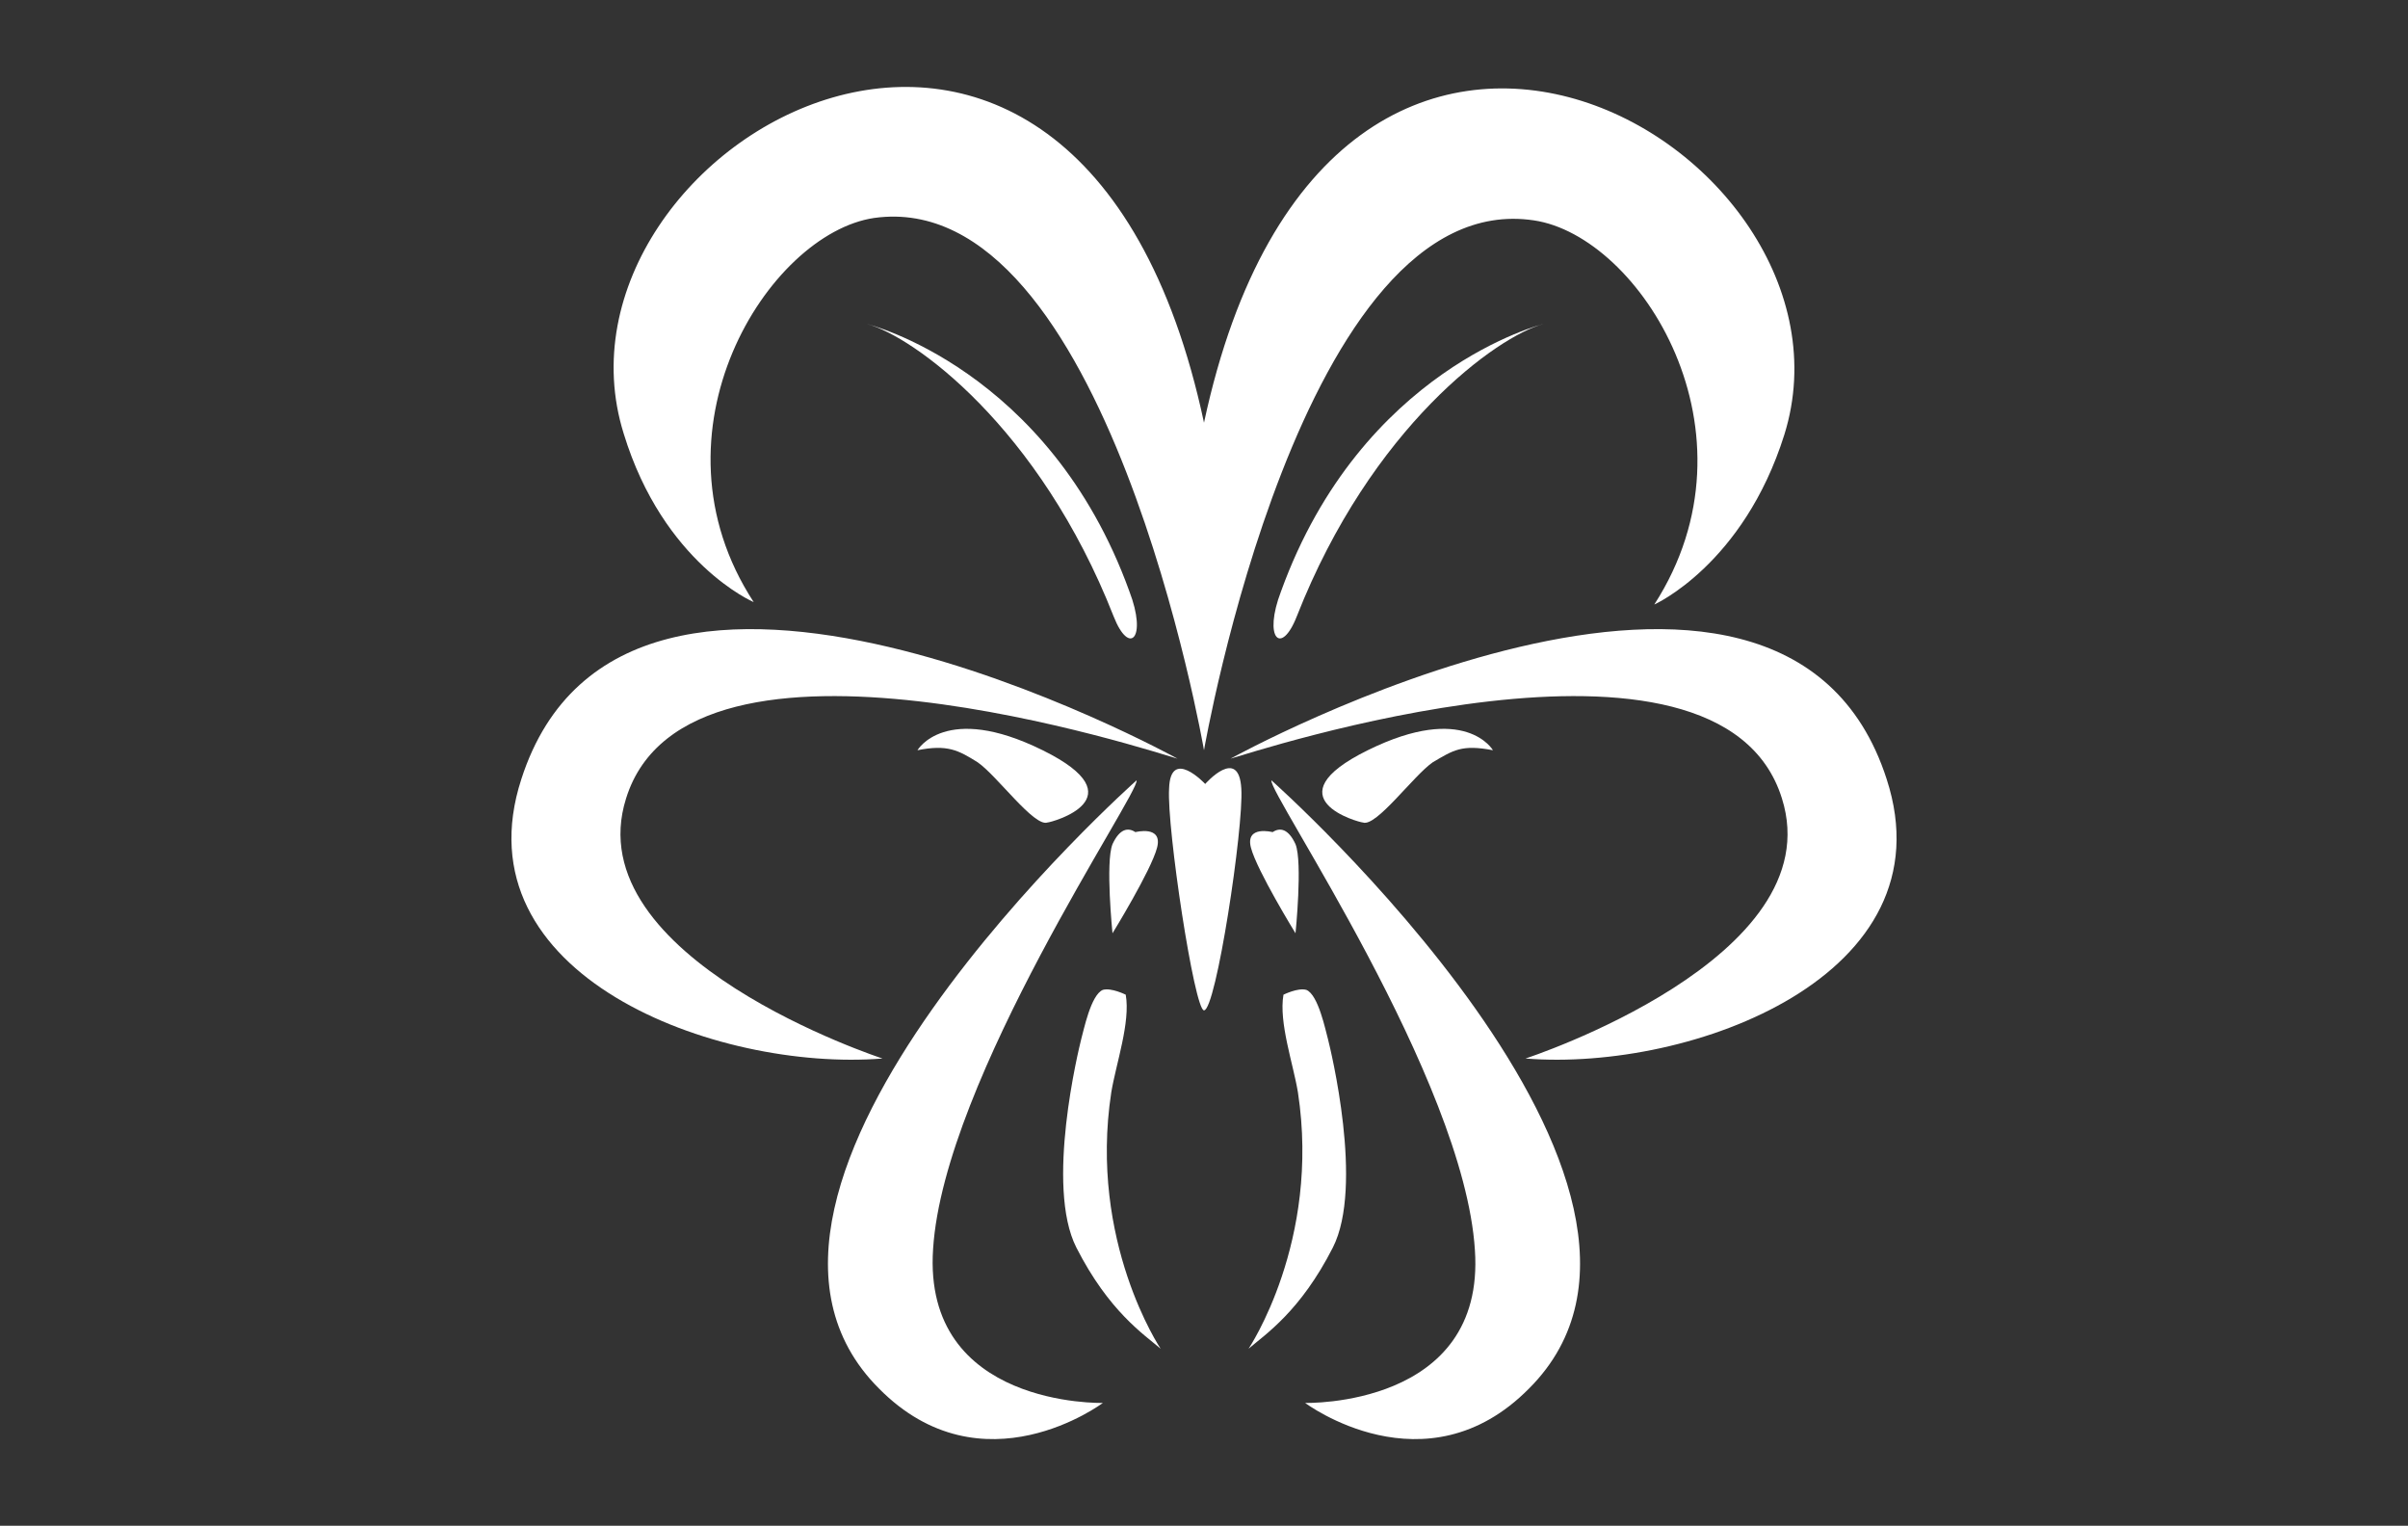 <?xml version="1.0" encoding="utf-8"?>
<!-- Generator: Adobe Illustrator 19.0.0, SVG Export Plug-In . SVG Version: 6.00 Build 0)  -->
<svg version="1.1" id="Livello_1" xmlns="http://www.w3.org/2000/svg" xmlns:xlink="http://www.w3.org/1999/xlink" x="0px" y="0px"
	 viewBox="-20 14.2 200 126.7" style="enable-background:new -20 14.2 200 126.7;" xml:space="preserve">
<rect x="-20" y="14.2" width="200" height="126.7" fill="#333333" stroke="none"/>
<style type="text/css">
	.st0{fill:#FFFFFF;}
	.st1{enable-background:new    ;}
</style>
<g>
	<g id="XMLID_2_">
		<path id="XMLID_708_" class="st0" d="M-201.2,56.8c0.4-0.3,0.4-0.7,0.6-1.1c1.4-3.6,2.9-4.6,7-4.3c0.3,0,0.7,0,1.1,0
			c-0.3-1.1-1.3-1.3-1.8-1.8c-0.7-0.6-1.5-0.8-2.1-1.7c3.8-2.5,6.4-2,8.8,2.4c0.6-1.8,1.3-3.4,3.2-3.6c2-0.4,3.6,0.3,5.4,1.3
			c-1.1,1.5-3.1,2-4.2,3.4c0.7,0.4,1.3,0.1,1.7,0.1c3.8-0.3,6.3,1.7,7,5.4c0.1,1.1-0.1,1.4-1.1,1c-2.4-0.7-4.8-1.4-7.3-2.1
			c3.2,2.9,3.6,6.1,1.8,10.2c-1.8-2.5-3.5-4.8-5.2-7.1c-0.7,0.4-0.4,1-0.4,1.5c0,3.6,0.1,7.3,0.1,11c0,1.5,0.4,1.8,1.7,1
			c4.3-2.8,8.5-5.6,12.9-8.2c1-0.6,0.8-1.4,0.8-2.1c0.1-10.1,0.3-20,0.4-30c0-1.8,0.4-3.5-0.1-5.6c-2.1,2.2-3.4,4.9-5.4,7
			c-1.8-3.4-1.4-6.6,1-9.8c-2,0.6-4.1,1.3-6,1.8c-0.6,0.1-1.1,0.6-1.5,0.1c-0.6-0.4,0-1,0.1-1.5c1.1-3.9,3.1-5.2,7.1-4.9
			c0.4,0,0.8,0.3,1.4-0.3c-1.1-0.8-2.2-1.7-3.5-2.5c-1.1-0.7-0.8-1,0.3-1.4c3.9-1.5,5.9-0.8,7.7,2.9c2.2-4.1,4.6-4.6,8.8-2.1
			c-1.5,1.1-2.9,2.1-4.3,3.2c5.2-0.6,8.1,1.5,8.8,7c-2.8-0.3-5.2-1.8-8.5-2.1c3.2,3.1,3.5,6.3,1.8,10.1c-1.8-2.5-3.5-4.8-5.2-7
			c-0.8,0.4-0.6,1.1-0.6,1.7c0.1,10.5,0.3,20.8,0.4,31.3c0,3.6,0,3.6,3.5,4.8c10.3,3.5,20.7,7,30.9,10.5c2.5,0.8,2.7,0.8,2.7-1.8
			c0-8.5,0-17.2,0-25.9c-1.7,2.2-3.4,4.5-5.3,7.1c-1.5-3.9-1.7-7.3,1.3-10.3c-2.2,0.7-4.5,1.3-6.7,2.1c-1.5,0.6-1.5-0.1-1.3-1.3
			c1-4.3,3.4-5.9,7.8-5.2c0.3,0,0.6,0,1,0c-1.1-1.3-2.5-2-3.6-2.8c-1-0.7-0.7-1.1,0.3-1.5c3.4-1.4,5.7-0.7,7.5,2.4
			c1.1-1.3,1.5-3.1,3.8-3.1c1.8,0,3.5,0.1,5.2,1.3c-1.3,1.5-3.2,2.2-4.8,3.6c0.7,0.4,1.3,0,1.8,0c4.9-0.8,6.7,2.4,7.4,5.9
			c0.1,1-0.1,1.1-1,0.8c-2.2-0.7-4.6-1.4-7.1-2.1c2.8,2.9,3.2,6.3,1.5,10.2c-1.8-2.5-3.5-4.8-5.4-7.4c-0.6,2.5,0,4.6,0,6.7
			c0,7.1,0.3,14.3,0.4,21.4c0,1.5,0.7,2.2,2,2.7c4.1,1.4,8.1,2.5,12.2,4.2c0.8,0.3,1.7,0.3,1.3,1.5c-0.4,1.4-1.3,0.8-2.1,0.6
			c-3.8-1.1-7.5-2.2-11.3-3.5c-1.5-0.6-2-0.1-2,1.4c0.1,6.1,0.1,12.3,0.1,18.4c0,1.4,0.6,1.8,1.8,1.7c3.4-0.3,6.6,0,9.9-0.4
			c1.3-0.1,1.7,0.4,1.7,1.7c-0.1,4.1-0.1,4.1-4.1,4.1c-17.6,0-35.2,0-52.8,0.1c-0.7,0-1.5-0.3-2.1,0.4c-6.8,0-13.8,0-20.7,0
			c-1.1-0.7-0.8-1.8-1.1-2.8c1.7-0.1,3.4-0.4,5-0.4c1.4,0,1.8-0.4,1.8-1.8c0-4.2,0.1-8.4,0.1-12.6c0-3.9,0-8,0-12
			c-1.1,0.1-1.8,0.7-2.5,1.1c-1.1,0.6-2.1,1.3-3.2,1.8c-0.6,0.3-1.3,0.4-1.5-0.1c-0.6-0.8,0.4-0.8,0.8-1.1c1.5-1.1,3.2-2.2,4.9-3.1
			c1.5-0.8,1.8-2,1.8-3.5c0-3.8,0.1-7.5,0.3-11.3c0-0.8,0.1-1.5-0.3-2.7c-1.5,2.2-3.1,4.2-4.5,6.1c-0.3,0.3-0.4,0.8-0.8,0.7
			c-0.4-0.1-0.4-0.6-0.6-1c-0.6-1.5-0.6-2.9-0.4-4.5c0.3-1.7,1.5-2.8,2.5-4.3c-3.1,0.4-5.6,2.1-8.4,2.2
			C-201.2,57.6-201.2,57.2-201.2,56.8z M-168.3,85.3c0.1,0,0.3,0,0.4,0c0,5.4,0,10.8,0,16.2c0,1.5,0.4,1.8,2,1.7
			c10.6-0.4,21.4-0.8,32-1.1c1.7,0,2.2-0.6,2.2-2.2c0-6.4,0.1-13,0.1-19.4c0-1.3-0.4-1.8-1.7-2.2c-11.2-3.4-22.4-6.8-33.5-10.3
			c-1.4-0.4-1.5,0-1.5,1.3C-168.3,74.4-168.3,79.9-168.3,85.3z M-171.3,86c0-5.9,0-11.2,0-16.5c0-1.4-0.1-2-1.7-1.1
			c-4.1,2.4-8.1,4.6-12.3,6.7c-1,0.6-1.3,1.3-1.3,2.4c0.1,6,0.1,12,0.1,18c0,2.2,0.1,4.6,0.1,6.8c0,1,0.3,1.7,1.4,1.5
			c3.9-0.1,7.7-0.4,11.6-0.6c1.3,0,1.8-0.6,1.7-1.8C-171.5,96.2-171.4,90.8-171.3,86z"/>
		<path id="XMLID_707_" class="st0" d="M-149.7,86.3c0.3,1.7-0.7,2-2.1,2.1c-1.8,0.1-2-0.8-2-2.2c-0.1-1.8,1-1.8,2.4-2
			C-149.7,84-149.6,84.9-149.7,86.3z"/>
		<path id="XMLID_706_" class="st0" d="M-160.1,86.3c-0.3-1.7,0.3-2.1,1.8-2.1s2.2,0.4,2.2,2.1s-0.7,2.1-2.2,2.1
			S-160.4,87.8-160.1,86.3z"/>
		<path id="XMLID_19_" class="st0" d="M-160.1,92.3c-0.3-1.5,0.3-2,1.8-2c1.8,0,2.2,0.6,2.2,2.2c0,1.4-0.4,2-2,2
			C-159.4,94.4-160.4,94.1-160.1,92.3z"/>
		<path id="XMLID_18_" class="st0" d="M-151.8,90.3c1.5-0.3,2.2,0.1,2.2,1.8c0,1.7-0.6,2.4-2.2,2.4c-1.4,0-2-0.4-2-1.8
			C-153.8,91.2-153.8,89.9-151.8,90.3z"/>
	</g>
	<g class="st1">
		<path class="st0" d="M-236.1,129.6c0-0.9,0.1-1.8,0.4-2.8c0.2-0.9,0.6-1.8,1-2.7c0.4-0.9,1-1.6,1.6-2.4c0.6-0.7,1.3-1.4,2.1-1.9
			s1.6-1,2.5-1.3s1.8-0.5,2.8-0.5s1.8,0.2,2.5,0.6s1.3,0.9,1.8,1.5s0.8,1.4,1.1,2.2c0.2,0.8,0.3,1.7,0.3,2.5c0,1.5-0.2,3-0.7,4.4
			c-0.4,1.5-1.1,2.7-2,3.9c-0.9,1.1-2,2.1-3.2,2.8c-1.3,0.7-2.8,1.1-4.4,1.1c-1,0-1.9-0.2-2.6-0.7c-0.7-0.5-1.3-1-1.8-1.8
			c-0.5-0.7-0.8-1.5-1-2.4C-235.9,131.3-236.1,130.5-236.1,129.6z M-233.8,130.2c0,0.5,0.1,1,0.2,1.5c0.2,0.5,0.4,1,0.7,1.5
			c0.3,0.4,0.6,0.8,1.1,1.1c0.5,0.3,0.9,0.5,1.5,0.5c1.2,0,2.3-0.3,3.3-0.8s1.8-1.2,2.5-2.1c0.7-0.9,1.3-1.8,1.7-2.9
			c0.4-1.1,0.6-2.1,0.6-3.2c0-0.6,0-1.2-0.1-1.9s-0.2-1.2-0.3-1.7c-0.2-0.5-0.5-1-0.9-1.3s-1-0.5-1.8-0.5c-0.2,0-0.6,0-1,0
			s-0.8,0.1-1.2,0.1c-0.4,0.1-0.8,0.2-1.1,0.4c-0.3,0.2-0.5,0.4-0.5,0.7c0,0,0,0.1,0.1,0.2s0.1,0.2,0.2,0.4c0.1,0.1,0.1,0.2,0.2,0.4
			c0.1,0.1,0.1,0.2,0.1,0.2s-0.1,0.1-0.2,0.3c-0.1,0.2-0.3,0.2-0.3,0.3c-0.9,0.2-1.6,0.5-2.2,0.9c-0.6,0.3-1.1,0.8-1.4,1.3
			c-0.3,0.6-0.6,1.2-0.7,2C-233.7,128.3-233.8,129.2-233.8,130.2z"/>
		<path class="st0" d="M-218.9,129c0-0.7,0.2-1.5,0.5-2.3s0.8-1.6,1.3-2.2c0.6-0.7,1.2-1.2,1.9-1.7c0.7-0.4,1.5-0.7,2.3-0.7
			c0.4,0,0.8,0.1,1.2,0.2s0.8,0.3,1.1,0.6c0.3,0.3,0.6,0.6,0.8,1s0.3,0.8,0.3,1.3c-0.3,0-0.6,0-0.9-0.1c-0.3-0.1-0.5-0.2-0.8-0.3
			c-0.2-0.1-0.5-0.2-0.7-0.3c-0.2-0.1-0.5-0.1-0.8-0.1c-0.7,0-1.3,0.2-1.8,0.5c-0.5,0.4-0.8,0.8-1.1,1.4s-0.4,1.1-0.5,1.8
			c-0.1,0.6-0.1,1.2-0.1,1.8c0,0.1,0,0.3,0,0.5s0,0.5,0,0.8s0,0.5,0,0.8c0,0.2,0,0.4,0,0.5c0.2,0.4,0.4,0.8,0.6,1
			c0.2,0.2,0.4,0.4,0.6,0.5c0.2,0.1,0.4,0.2,0.7,0.2c0.2,0,0.5,0,0.9,0c0.5,0,0.9-0.1,1.2-0.2c0.3-0.1,0.7-0.3,1-0.5
			s0.6-0.4,0.9-0.7c0.3-0.2,0.5-0.5,0.8-0.7s0.6-0.4,1-0.5c0.3-0.1,0.7-0.2,1.2-0.2c0,0.9-0.2,1.6-0.5,2.3c-0.3,0.7-0.7,1.3-1.3,1.7
			s-1.2,0.9-2,1.1c-0.8,0.3-1.6,0.4-2.5,0.4c-0.8,0-1.6-0.3-2.3-0.9c-0.7-0.6-1.2-1.3-1.7-2.1c-0.5-0.8-0.8-1.7-1.1-2.6
			C-218.8,130.5-218.9,129.7-218.9,129z"/>
		<path class="st0" d="M-205.8,129.6c0-1,0.1-1.9,0.3-2.9s0.6-1.8,1.1-2.6c0.5-0.8,1.2-1.4,2-1.9s1.8-0.7,2.9-0.7
			c0.7,0,1.2,0.1,1.7,0.4c0.5,0.2,0.9,0.6,1.3,0.9c0.3,0.4,0.6,0.9,0.8,1.4s0.3,1.1,0.3,1.6c0,0.9-0.2,1.8-0.6,2.6
			c-0.4,0.9-1,1.6-1.7,2.3c-0.7,0.6-1.5,1.1-2.4,1.5c-0.9,0.3-1.8,0.4-2.8,0.2c0,0.5,0.2,0.9,0.5,1.2c0.3,0.3,0.7,0.5,1.2,0.7
			s0.9,0.3,1.4,0.3s0.9,0.1,1.3,0.1c0.4,0,0.8,0,1.1-0.1c0.4-0.1,0.7-0.2,1.1-0.2c0.4-0.1,0.7-0.2,1.1-0.2c0.4-0.1,0.8-0.1,1.2-0.1
			c0.2,0,0.3,0,0.5,0s0.3,0.1,0.5,0.1c0.1,0.1,0.3,0.2,0.3,0.3c0.1,0.1,0.1,0.3,0.1,0.5c0,0.3-0.1,0.6-0.4,0.8
			c-0.2,0.2-0.6,0.4-0.9,0.6c-0.4,0.2-0.8,0.3-1.3,0.4c-0.5,0.1-0.9,0.1-1.3,0.2c-0.4,0-0.8,0.1-1.2,0.1s-0.6,0-0.8,0
			c-1.1,0-2.2-0.2-3.1-0.5c-0.9-0.4-1.7-0.9-2.3-1.5c-0.6-0.6-1.1-1.4-1.4-2.3C-205.6,131.7-205.8,130.7-205.8,129.6z M-202.9,127.9
			c0,0.6,0.1,1.1,0.3,1.4s0.6,0.4,1.2,0.4c0.5,0,0.9-0.1,1.4-0.3c0.4-0.2,0.8-0.4,1.2-0.7c0.4-0.3,0.7-0.7,0.9-1.1s0.3-0.9,0.3-1.3
			c0-0.3,0-0.5-0.1-0.8c0-0.3-0.1-0.5-0.3-0.8c-0.1-0.2-0.3-0.4-0.5-0.6s-0.5-0.2-0.9-0.2c-0.5,0-1,0.1-1.5,0.4
			c-0.4,0.2-0.8,0.6-1.1,0.9c-0.3,0.4-0.5,0.8-0.7,1.3C-202.9,126.9-202.9,127.4-202.9,127.9z"/>
		<path class="st0" d="M-179.4,133.6c-0.7,0.5-1.3,0.9-1.7,1.2c-0.5,0.4-1,0.7-1.4,0.9c-0.5,0.2-1,0.4-1.5,0.6
			c-0.5,0.1-1.2,0.2-1.9,0.2c-1.7,0-2.9-0.4-3.7-1.3c-0.8-0.9-1.2-2.2-1.2-3.9c0-0.7,0.1-1.4,0.3-2.1s0.4-1.5,0.8-2.2
			c0.3-0.7,0.8-1.4,1.2-2.1c0.5-0.6,1-1.2,1.6-1.7s1.2-0.9,1.9-1.2c0.7-0.3,1.4-0.4,2.2-0.4c1.3,0.1,2.3,0.4,3,0.9s1.3,1.2,1.7,1.9
			c0.4,0.8,0.6,1.7,0.8,2.6c0.1,1,0.3,2,0.3,3c0.1,1,0.2,2.1,0.3,3.1s0.4,2,0.8,2.9c-0.2,0.6-0.4,1-0.7,1.2
			c-0.2,0.2-0.4,0.3-0.7,0.1c-0.2-0.2-0.5-0.6-0.9-1.2C-178.6,135.5-178.9,134.7-179.4,133.6z M-188.6,131.3c0,1,0.2,1.8,0.6,2.2
			c0.4,0.5,1.1,0.7,2,0.7c0.7,0,1.4-0.1,2.1-0.4c0.7-0.3,1.2-0.6,1.7-1.1s0.9-1,1.2-1.6c0.3-0.6,0.5-1.4,0.5-2.1c0-0.3,0-0.8,0-1.3
			c0-0.6,0-1.2-0.1-1.7c-0.1-0.6-0.3-1.1-0.5-1.5s-0.6-0.6-1.1-0.6c-0.9,0-1.8,0.2-2.6,0.7s-1.5,1.1-2,1.8c-0.6,0.7-1,1.5-1.3,2.4
			C-188.5,129.6-188.6,130.5-188.6,131.3z"/>
		<path class="st0" d="M-174.3,128c0-0.5,0.1-0.8,0.3-1s0.6-0.3,1.1-0.3h0.3c0.1,0.3,0.1,0.6,0.2,1c0.1,0.4,0.2,0.8,0.3,1.1
			c0.1,0.4,0.3,0.8,0.5,1.1s0.4,0.6,0.7,0.8c0-0.6,0.2-1.2,0.5-1.8s0.7-1.1,1.1-1.5c0.4-0.5,0.9-0.8,1.4-1.1c0.5-0.3,1-0.5,1.6-0.6
			h0.6c0.9,0,1.6,0.2,2.2,0.6c0.6,0.4,1.1,0.9,1.5,1.5s0.7,1.3,0.9,2.1s0.4,1.6,0.5,2.4s0.2,1.6,0.2,2.3c0,0.8,0,1.4,0,1.9h-1.9
			c-0.1-1.1-0.2-2.1-0.4-3.1c-0.1-0.4-0.1-0.8-0.2-1.2c-0.1-0.4-0.2-0.8-0.3-1.2s-0.2-0.7-0.3-1.1c-0.1-0.3-0.3-0.6-0.4-0.8
			c-0.1-0.1-0.2-0.2-0.3-0.3s-0.2-0.2-0.4-0.4c-0.1-0.1-0.2-0.2-0.3-0.3c-0.1-0.1-0.2-0.1-0.2-0.1c-0.5-0.1-1,0-1.4,0.3
			s-0.7,0.8-1,1.4c-0.3,0.6-0.5,1.3-0.7,2s-0.3,1.5-0.5,2.1c-0.1,0.7-0.2,1.3-0.3,1.8s-0.1,0.8-0.1,0.9c-0.4,0.3-0.9,0.4-1.3,0.3
			c-0.4-0.1-0.8-0.4-1.1-0.8c-0.3-0.4-0.7-1-0.9-1.6c-0.3-0.6-0.5-1.3-0.8-2c-0.2-0.7-0.4-1.4-0.6-2.2
			C-174,129.3-174.2,128.6-174.3,128z"/>
		<path class="st0" d="M-158.9,131.6c0-1.1,0.3-2.1,0.8-3.1s1.2-1.8,2-2.5s1.8-1.2,2.9-1.6c1.1-0.4,2.1-0.6,3.2-0.6
			c0.6,0,1.1,0.2,1.6,0.6s0.9,0.9,1.2,1.4c0.3,0.6,0.6,1.2,0.7,1.8c0.2,0.6,0.3,1.2,0.3,1.6c0,1-0.2,2-0.7,2.9
			c-0.5,0.9-1.1,1.8-1.9,2.5c-0.8,0.7-1.6,1.3-2.6,1.7s-1.9,0.7-2.9,0.7c-0.9,0-1.6-0.1-2.2-0.4c-0.6-0.3-1.1-0.7-1.4-1.2
			c-0.4-0.5-0.6-1.1-0.8-1.7C-158.8,133.1-158.9,132.3-158.9,131.6z M-156.6,131.9c0,0.5,0,0.9,0.1,1.2s0.2,0.6,0.4,0.9
			c0.2,0.2,0.5,0.4,0.8,0.6c0.3,0.1,0.8,0.2,1.3,0.2c0.7,0,1.3-0.2,2-0.5c0.7-0.4,1.2-0.8,1.8-1.4c0.5-0.6,0.9-1.2,1.3-1.9
			c0.3-0.7,0.5-1.3,0.5-2c0-0.3,0-0.6-0.1-0.9c-0.1-0.3-0.1-0.6-0.3-0.9c-0.1-0.3-0.3-0.5-0.5-0.7s-0.5-0.3-0.9-0.3
			c-0.3,0-0.7,0.1-1.1,0.3c-0.4,0.2-0.9,0.5-1.4,0.8s-0.9,0.7-1.4,1.1c-0.5,0.4-0.9,0.9-1.2,1.3c-0.3,0.4-0.7,0.8-0.9,1.2
			C-156.5,131.3-156.6,131.6-156.6,131.9z"/>
		<path class="st0" d="M-145.2,125.6c0-0.2,0-0.6,0-1.1s0-1,0-1.5s0-1.1,0-1.5c0-0.5,0-0.8,0-1c0-0.1,0.1-0.3,0.1-0.6
			c0.1-0.3,0.2-0.5,0.3-0.8c0.1-0.2,0.2-0.5,0.4-0.7c0.2-0.2,0.4-0.3,0.6-0.3c0.6,0,1.1,0.2,1.7,0.5c0.5,0.3,1,0.7,1.5,1.3
			c0.5,0.5,0.9,1.1,1.4,1.7c0.4,0.6,0.9,1.3,1.3,1.9s0.8,1.2,1.3,1.8c0.4,0.6,0.8,1,1.2,1.3c0.4-0.2,0.8-0.6,1-1.1s0.5-1.1,0.6-1.8
			c0.2-0.7,0.3-1.4,0.4-2.1s0.3-1.4,0.5-2s0.5-1.1,0.9-1.5c0.4-0.4,0.9-0.6,1.6-0.6c0.8,0,1.5,0.3,2.2,0.9c0.6,0.6,1.2,1.4,1.7,2.4
			s1,2,1.3,3.2c0.4,1.2,0.7,2.3,0.9,3.4c0.2,1.1,0.4,2.1,0.6,2.9c0.1,0.9,0.2,1.5,0.2,1.9c0,0.2,0,0.3,0,0.5s-0.1,0.4-0.1,0.5
			c-0.1,0.2-0.2,0.3-0.3,0.3c-0.2,0.1-0.4,0.1-0.7,0c-0.1,0-0.2-0.1-0.3-0.1c-0.1-0.1-0.2-0.2-0.4-0.3c-0.1-0.1-0.2-0.2-0.3-0.4
			c-0.1-0.2-0.1-0.2-0.1-0.3c-0.2-0.9-0.3-1.8-0.5-2.9c-0.2-1.1-0.4-2.1-0.7-3.2c-0.3-1.1-0.7-2.2-1.1-3.2c-0.4-1-1-1.9-1.7-2.7
			c-0.5,0.3-0.9,0.7-1.2,1.3c-0.3,0.6-0.5,1.2-0.7,1.9c-0.2,0.7-0.4,1.4-0.5,2.1c-0.2,0.7-0.4,1.4-0.6,1.9c-0.3,0.6-0.6,1.1-1,1.4
			c-0.4,0.4-1,0.6-1.7,0.6c-0.5,0-0.9-0.2-1.4-0.5s-0.9-0.7-1.3-1.2s-0.8-1.1-1.2-1.7s-0.8-1.2-1.2-1.8c-0.4-0.6-0.8-1.2-1.1-1.7
			c-0.4-0.5-0.7-0.9-1.1-1.2c-0.1,0.6-0.3,1-0.3,1.5c-0.1,0.4-0.1,0.8-0.2,1.2c0,0.4-0.1,0.8-0.1,1.2c0,0.4,0,0.9,0,1.4
			c0,0.7,0.1,1.5,0.2,2.2c0.1,0.7,0.3,1.5,0.4,2.2s0.3,1.5,0.4,2.2c0.1,0.7,0.2,1.5,0.2,2.2v0.2c0,0.1-0.1,0.1-0.2,0.3
			c-0.1,0.1-0.2,0.2-0.3,0.4c-0.1,0.1-0.2,0.2-0.4,0.3c-0.1,0.1-0.2,0.2-0.3,0.2h-0.1c-0.1,0-0.1,0-0.2,0h-0.1c-0.1,0-0.1,0-0.1,0
			c-0.1-1-0.3-2-0.4-2.9c-0.1-0.9-0.3-1.8-0.4-2.7c-0.1-0.9-0.2-1.8-0.3-2.7C-145.1,127.7-145.2,126.7-145.2,125.6z"/>
		<path class="st0" d="M-110.3,133.6c-0.7,0.5-1.3,0.9-1.7,1.2c-0.5,0.4-1,0.7-1.4,0.9c-0.5,0.2-1,0.4-1.5,0.6
			c-0.5,0.1-1.2,0.2-1.9,0.2c-1.7,0-2.9-0.4-3.7-1.3c-0.8-0.9-1.2-2.2-1.2-3.9c0-0.7,0.1-1.4,0.3-2.1c0.2-0.7,0.4-1.5,0.8-2.2
			c0.3-0.7,0.8-1.4,1.2-2.1s1-1.2,1.6-1.7s1.2-0.9,1.9-1.2c0.7-0.3,1.4-0.4,2.2-0.4c1.3,0.1,2.3,0.4,3,0.9s1.3,1.2,1.7,1.9
			c0.4,0.8,0.6,1.7,0.8,2.6c0.1,1,0.3,2,0.3,3c0.1,1,0.2,2.1,0.3,3.1c0.1,1,0.4,2,0.8,2.9c-0.2,0.6-0.4,1-0.7,1.2
			c-0.2,0.2-0.4,0.3-0.7,0.1c-0.2-0.2-0.5-0.6-0.9-1.2C-109.4,135.6-109.8,134.7-110.3,133.6z M-119.5,131.3c0,1,0.2,1.8,0.6,2.2
			c0.4,0.5,1.1,0.7,2,0.7c0.7,0,1.4-0.1,2.1-0.4s1.2-0.6,1.7-1.1s0.9-1,1.2-1.6c0.3-0.6,0.5-1.4,0.5-2.1c0-0.3,0-0.8,0-1.3
			c0-0.6,0-1.2-0.1-1.7s-0.3-1.1-0.5-1.5s-0.6-0.6-1.1-0.6c-0.9,0-1.8,0.2-2.6,0.7c-0.8,0.5-1.5,1.1-2,1.8c-0.6,0.7-1,1.5-1.3,2.4
			C-119.3,129.6-119.5,130.5-119.5,131.3z"/>
		<path class="st0" d="M-105.2,125.8c0-0.2,0-0.3,0-0.5s0.1-0.3,0.1-0.5c0.1-0.1,0.1-0.2,0.3-0.3s0.3-0.1,0.5-0.1s0.4,0.1,0.6,0.4
			s0.4,0.6,0.7,1c0.2,0.4,0.5,0.9,0.7,1.4s0.4,1,0.6,1.4c0.2,0.4,0.3,0.8,0.4,1.1s0.2,0.5,0.2,0.5c0.2-0.6,0.5-1.3,0.8-2
			s0.6-1.4,1.1-2c0.4-0.6,0.9-1.2,1.5-1.6s1.3-0.6,2.1-0.6c0.4,0,0.8,0.1,1.2,0.2c0.4,0.1,0.7,0.3,1,0.6c0.3,0.3,0.5,0.6,0.7,0.9
			c0.2,0.4,0.3,0.8,0.3,1.2c0,0.4-0.2,0.7-0.5,0.8c-0.3,0.2-0.7,0.2-1.1,0.2h-0.3l-1.1-1.1h-0.1h-0.1h-0.1c-0.6,0-1.1,0.2-1.5,0.5
			c-0.3,0.3-0.6,0.8-0.8,1.3c-0.2,0.5-0.3,1-0.3,1.6c0,0.6-0.1,1.1-0.1,1.5c0,0.4,0,0.7,0.1,1.1c0.1,0.4,0.2,0.7,0.2,1.1
			c0.1,0.3,0.2,0.7,0.2,1.1c0.1,0.4,0.1,0.7,0.1,1.1c0,0.7-0.4,1.1-1.2,1.1c-0.4,0-0.9-0.2-1.4-0.7s-1-1.1-1.4-1.8
			c-0.5-0.7-0.9-1.5-1.3-2.4c-0.4-0.9-0.8-1.7-1.1-2.6c-0.3-0.8-0.6-1.6-0.8-2.3C-105.1,126.6-105.2,126.1-105.2,125.8z"/>
		<path class="st0" d="M-91.5,129.6c0-1,0.1-1.9,0.3-2.9c0.2-1,0.6-1.8,1.1-2.6c0.5-0.8,1.2-1.4,2-1.9s1.8-0.7,2.9-0.7
			c0.7,0,1.2,0.1,1.7,0.4c0.5,0.2,0.9,0.6,1.3,0.9c0.3,0.4,0.6,0.9,0.8,1.4c0.2,0.5,0.3,1.1,0.3,1.6c0,0.9-0.2,1.8-0.6,2.6
			c-0.4,0.9-1,1.6-1.7,2.3c-0.7,0.6-1.5,1.1-2.4,1.5c-0.9,0.3-1.8,0.4-2.8,0.2c0,0.5,0.2,0.9,0.5,1.2c0.3,0.3,0.7,0.5,1.2,0.7
			s0.9,0.3,1.4,0.3s0.9,0.1,1.3,0.1s0.8,0,1.1-0.1c0.4-0.1,0.7-0.2,1.1-0.2c0.4-0.1,0.7-0.2,1.1-0.2c0.4-0.1,0.8-0.1,1.2-0.1
			c0.2,0,0.3,0,0.5,0c0.2,0,0.3,0.1,0.5,0.1c0.1,0.1,0.3,0.2,0.3,0.3c0.1,0.1,0.1,0.3,0.1,0.5c0,0.3-0.1,0.6-0.4,0.8
			c-0.2,0.2-0.6,0.4-0.9,0.6c-0.4,0.2-0.8,0.3-1.3,0.4c-0.5,0.1-0.9,0.1-1.3,0.2c-0.4,0-0.8,0.1-1.2,0.1c-0.4,0-0.6,0-0.8,0
			c-1.1,0-2.2-0.2-3.1-0.5c-0.9-0.4-1.7-0.9-2.3-1.5c-0.6-0.6-1.1-1.4-1.4-2.3C-91.4,131.7-91.5,130.7-91.5,129.6z M-88.7,127.9
			c0,0.6,0.1,1.1,0.3,1.4c0.2,0.3,0.6,0.4,1.2,0.4c0.5,0,0.9-0.1,1.4-0.3c0.4-0.2,0.8-0.4,1.2-0.7c0.4-0.3,0.7-0.7,0.9-1.1
			s0.3-0.9,0.3-1.3c0-0.3,0-0.5-0.1-0.8c0-0.3-0.1-0.5-0.3-0.8c-0.1-0.2-0.3-0.4-0.5-0.6s-0.5-0.2-0.9-0.2c-0.5,0-1,0.1-1.5,0.4
			c-0.4,0.2-0.8,0.6-1.1,0.9c-0.3,0.4-0.5,0.8-0.7,1.3C-88.6,126.9-88.7,127.4-88.7,127.9z"/>
	</g>
</g>
<g id="XMLID_3_">
	<path id="XMLID_17_" class="st0" d="M77.8,77.2c0,0-45.8-25.3-54.5,1.7c-5.3,16.3,16.2,24.3,30,23.2c0,0-25.5-8.3-21.3-21.6
		C37.2,63.8,76.3,76.8,77.8,77.2"/>
	<path id="XMLID_16_" class="st0" d="M82.2,77.2c0,0,45.8-25.3,54.5,1.7c5.3,16.3-16.2,24.3-30,23.2c0,0,25.5-8.3,21.3-21.6
		C122.8,63.8,83.7,76.8,82.2,77.2"/>
	<path id="XMLID_15_" class="st0" d="M56.2,76.5c0,0,2.3-4,10.4,0s0.7,6,0.4,6c-1.1,0.4-4.2-3.9-5.8-5C59.6,76.5,58.7,76,56.2,76.5"
		/>
	<path id="XMLID_14_" class="st0" d="M104,76.5c0,0-2.3-4-10.4,0s-0.7,6-0.4,6c1.1,0.4,4.2-3.9,5.8-5C100.7,76.5,101.4,76,104,76.5"
		/>
	<path id="XMLID_13_" class="st0" d="M74.4,79c0,0-38.1,33.8-21.4,50.5c8.6,8.7,18.6,1.2,18.6,1.2s-15,0.4-14.1-12.8
		C58.4,103.8,74.7,80,74.4,79"/>
	<path id="XMLID_12_" class="st0" d="M85.6,79c0,0,38.1,33.8,21.4,50.5c-8.6,8.7-18.6,1.2-18.6,1.2s15,0.4,14.1-12.7
		C101.6,103.8,85.3,80,85.6,79"/>
	<path id="XMLID_11_" class="st0" d="M76.4,126.2c0,0-6-8.9-4.1-21.3c0.4-2.4,1.6-5.8,1.2-8.1c0,0-1.2-0.6-1.9-0.4
		c-1,0.4-1.6,3.4-1.8,4.1c-0.2,0.8-3,12.2-0.4,17.3C72.1,123.1,75,125,76.4,126.2"/>
	<path id="XMLID_10_" class="st0" d="M83.7,126.2c0,0,6-8.9,4.1-21.3c-0.4-2.4-1.6-5.8-1.2-8.1c0,0,1.2-0.6,1.9-0.4
		c1,0.4,1.6,3.4,1.8,4.1c0.2,0.8,3,12.2,0.4,17.3C88,123.1,85.1,125,83.7,126.2"/>
	<path id="XMLID_9_" class="st0" d="M80,76.5c0,0,8.1-46.9,27.4-44c8.8,1.3,19.2,17.6,10,31.9c0,0,7.4-3.3,10.8-14.1
		c7.5-24-37.7-50-48.2-1l0,0C69.5,0.1,24.3,26.2,31.8,50.2c3.3,10.8,10.8,14,10.8,14c-9.2-14.1,1.2-30.6,10-31.9
		C71.9,29.6,80,76.5,80,76.5L80,76.5z"/>
	<path id="XMLID_8_" class="st0" d="M52,41.1c0,0,15.1,3.7,21.8,22.2c1.5,3.9,0,5.4-1.3,2.1C66.3,49.6,55.8,42.1,52,41.1"/>
	<path id="XMLID_7_" class="st0" d="M108.2,41.1c0,0-15.1,3.7-21.8,22.2c-1.5,3.9,0,5.4,1.3,2.1C93.9,49.6,104.4,42.1,108.2,41.1"/>
	<path id="XMLID_6_" class="st0" d="M85.7,83.3c0,0-2.3-0.6-1.8,1.3s3.7,7.1,3.7,7.1s0.6-5.9,0-7.4C87,83,86.3,82.9,85.7,83.3"/>
	<path id="XMLID_5_" class="st0" d="M80,98.1c1,0,3.3-15.2,3.1-18.4c-0.2-3.6-3-0.4-3-0.4l0,0c0,0-2.9-3.1-3,0.4
		C76.9,82.9,79.2,98.1,80,98.1"/>
	<path id="XMLID_4_" class="st0" d="M74.3,83.3c0,0,2.3-0.6,1.8,1.3s-3.7,7.1-3.7,7.1s-0.6-5.9,0-7.4C73,83,73.7,82.9,74.3,83.3"/>
</g>
</svg>
